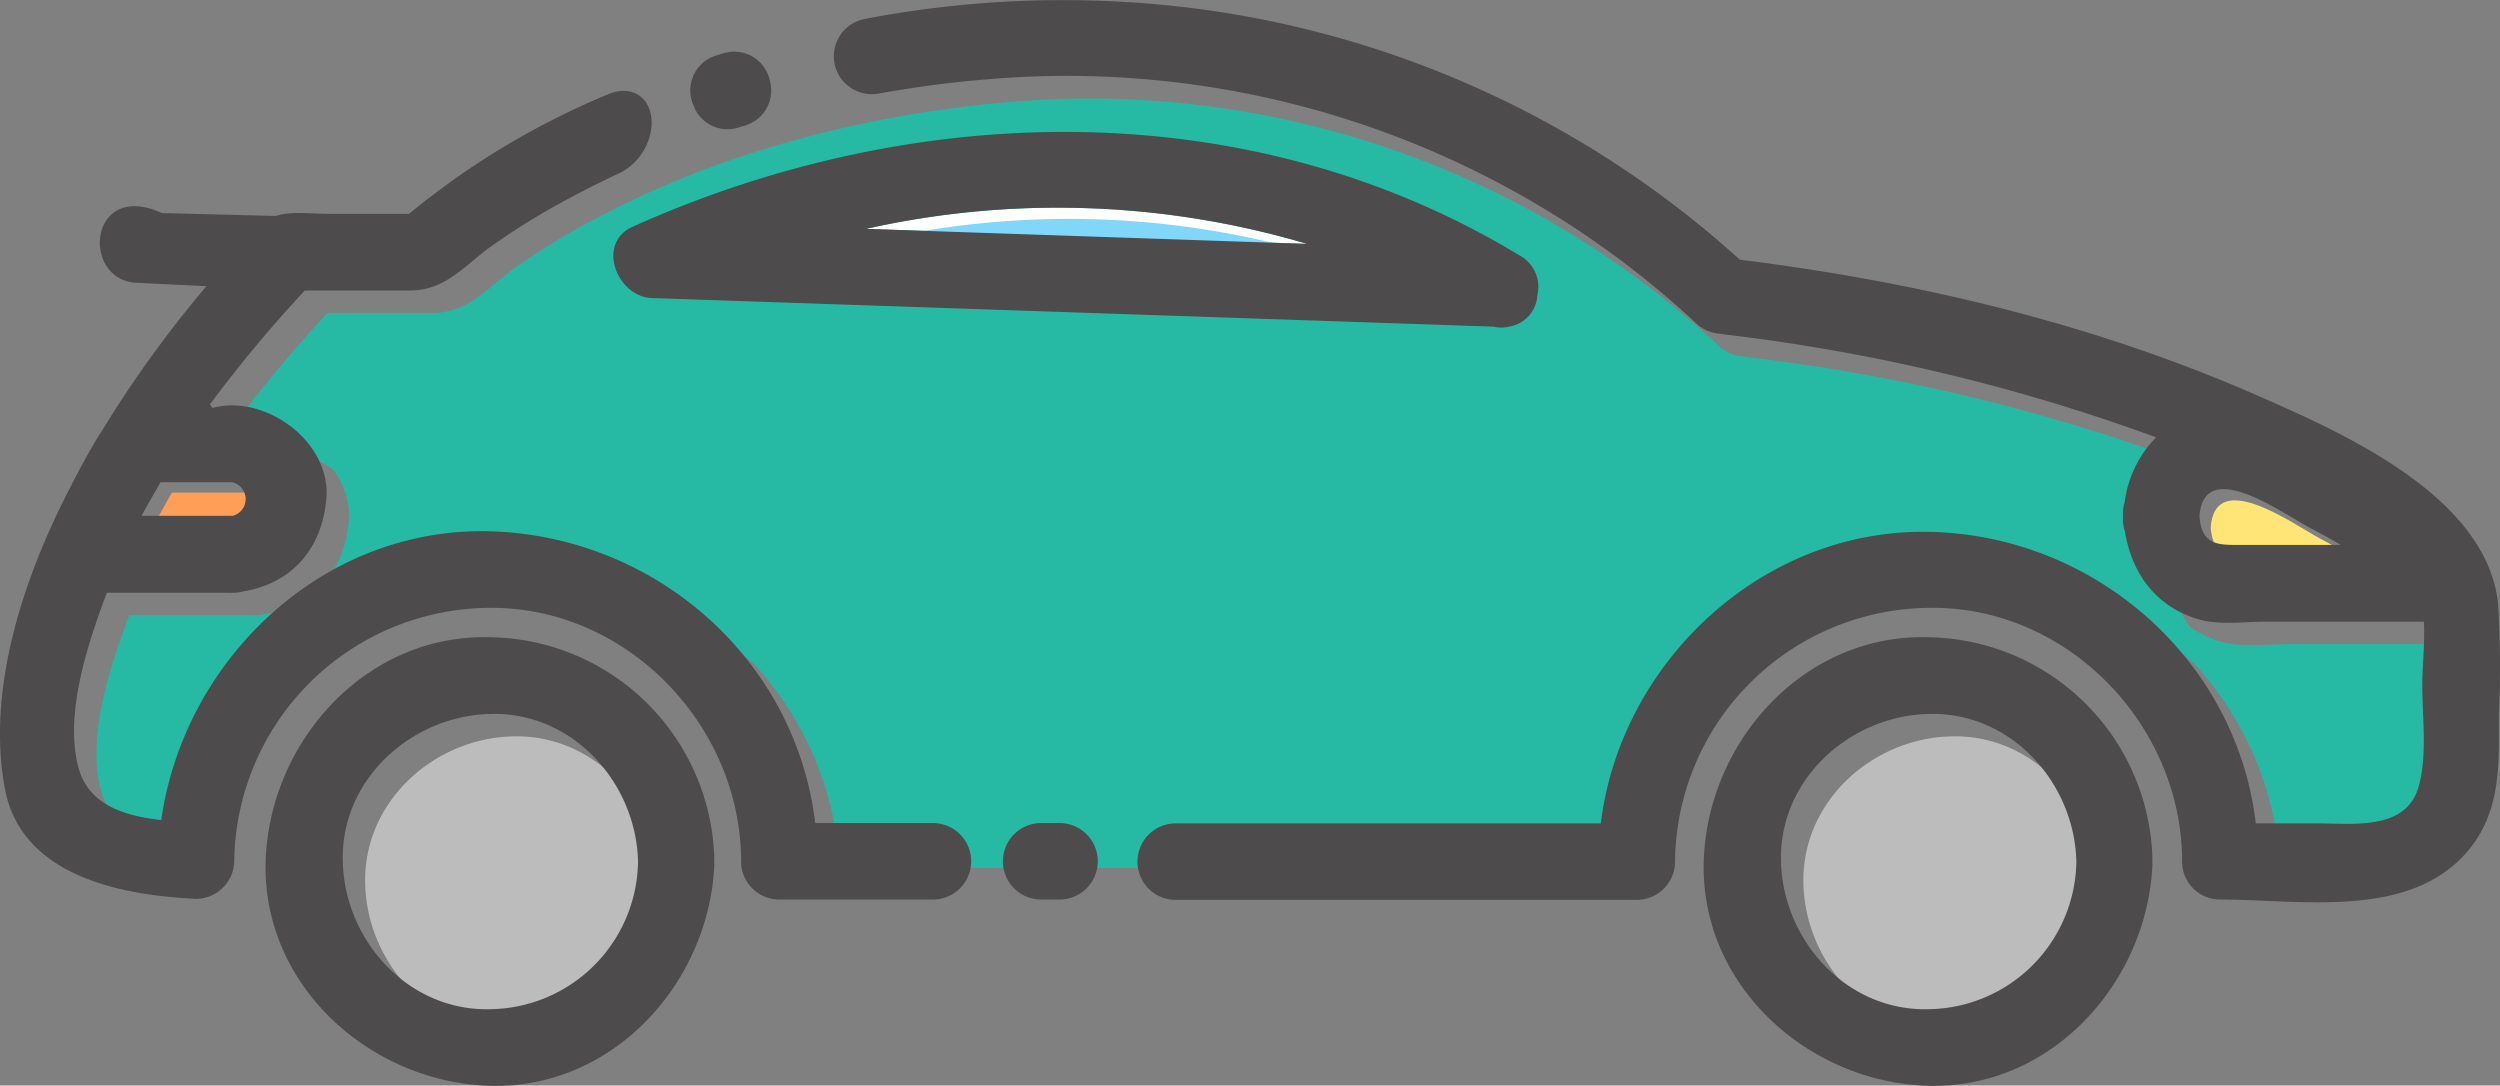 <svg xmlns="http://www.w3.org/2000/svg" viewBox="0 0 222.95 96.81">
    <rect x="0" y="0" width="222.95" height="96.81" fill="#808080" stroke="none"/>
    <defs>
        <style>
            .cls-1{fill:#26b9a4;}.cls-2{fill:#ffe576;}.cls-3{fill:#fff;}.cls-4{fill:#80d7f9;}.cls-5{fill:#ff9f57;}.cls-6{fill:#bcbcbc;}.cls-7{fill:#4d4b4b;}.cls-8{fill:none;}
        </style>
    </defs>
    <title>Asset 1</title>
    <g id="Layer_2" data-name="Layer 2">
        <g id="Layer_2-2" data-name="Layer 2">
            <path class="cls-1"
                  d="M217.7,72.07c-1.08,4-5.88,3.33-9,3.33h-5.54c-1.72-14.59-14.34-25.74-29.21-26s-27.45,11.68-29.2,26H74.7C73,61.13,61,50.2,46.45,49.41c-15.31-.82-28,11.2-30.07,25.72-3.2-.35-6.46-1.31-7.37-4.63-1.29-4.69.74-10.92,2.52-15.64H22.1a3.52,3.52,0,0,0,.65,0,3.81,3.81,0,0,0,1-.13C28,54,30.7,51,31.1,46.51s-4.18-8.36-8.42-8.36h-2a118.86,118.86,0,0,1,8.52-10.24c3.11,0,6.22,0,9.33,0s4.69-2,7.12-3.82A62.17,62.17,0,0,1,53,19.56c11.22-6,24.24-9.36,36.89-10.45a82.4,82.4,0,0,1,63.38,21.72,3.28,3.28,0,0,0,2.08.94l.33.06A169.43,169.43,0,0,1,194.28,41a10.13,10.13,0,0,0-2.8,5.77,3.31,3.31,0,0,0-.14,1.29,3.15,3.15,0,0,0,.16,1.33c.61,3.72,2.74,6.73,6.6,7.85,1.81.52,4.15.2,6,.2h14.06c.11,1.77-.14,4.08-.14,5.66C218,66,218.47,69.27,217.7,72.07Z"/>
            <path class="cls-1"
                  d="M219.7,74.07c-1.08,4-5.88,3.33-9,3.33h-5.54c-1.72-14.59-14.34-25.74-29.21-26s-27.45,11.68-29.2,26H76.7C75,63.13,63,52.2,48.45,51.41c-15.31-.82-28,11.2-30.07,25.72-3.2-.35-6.46-1.31-7.37-4.63-1.29-4.69.74-10.92,2.52-15.64H24.1a3.52,3.52,0,0,0,.65,0,3.81,3.81,0,0,0,1-.13C30,56,32.7,53,33.1,48.51s-4.18-8.36-8.42-8.36h-2a118.86,118.86,0,0,1,8.52-10.24c3.11,0,6.22,0,9.33,0s4.69-2,7.12-3.82A62.17,62.17,0,0,1,55,21.56c11.22-6,24.24-9.36,36.89-10.45a82.4,82.4,0,0,1,63.38,21.72,3.28,3.28,0,0,0,2.08.94l.33.06A169.43,169.43,0,0,1,196.28,43a10.13,10.13,0,0,0-2.8,5.77,3.31,3.31,0,0,0-.14,1.29,3.15,3.15,0,0,0,.16,1.33c.61,3.72,2.74,6.73,6.6,7.85,1.81.52,4.15.2,6,.2h14.06c.11,1.77-.14,4.08-.14,5.66C220,68,220.47,71.27,219.7,74.07Z"/>
            <path class="cls-2"
                  d="M206.94,48.05c.9.47,1.86,1,2.81,1.55H200.6c-1.91,0-3.27-.06-3.45-2.56C197.53,41.63,204.6,46.81,206.94,48.05Z"/>
            <path class="cls-3" d="M116.57,21.75,77.23,20.41A78.25,78.25,0,0,1,116.57,21.75Z"/>
            <path class="cls-4" d="M117.57,22.75,78.23,21.41A78.25,78.25,0,0,1,117.57,22.75Z"/>
            <path class="cls-5" d="M21.75,47H13.62c.55-1,1.12-2,1.7-3.07h6.36A1.54,1.54,0,0,1,21.75,47Z"/>
            <path class="cls-6"
                  d="M45.73,92c-7.33.2-13-6.14-13.16-13.17-.21-7.33,6.14-13,13.16-13.16,7.34-.21,13,6.13,13.17,13.16A13.35,13.35,0,0,1,45.73,92Z"/>
            <path class="cls-6"
                  d="M174,92c-7.33.2-13-6.14-13.17-13.17-.2-7.33,6.14-13,13.17-13.16,7.34-.21,13,6.13,13.17,13.16A13.36,13.36,0,0,1,174,92Z"/>
            <path class="cls-7"
                  d="M63.69,76.25a20.29,20.29,0,0,0-20-19.42c-11.09-.31-19.68,9.35-20,20-.31,11.1,9.35,19.69,20,20,10.9.3,19.38-9,20-19.42a5.17,5.17,0,0,0,0-.57A5,5,0,0,0,63.69,76.25ZM43.73,90c-7.33.2-13-6.14-13.16-13.17-.21-7.33,6.14-13,13.16-13.16,7.34-.21,13,6.13,13.17,13.16A13.35,13.35,0,0,1,43.73,90Z"/>
            <path class="cls-7"
                  d="M191.94,76.25a20.29,20.29,0,0,0-20-19.42c-11.1-.31-19.69,9.35-20,20-.31,11.1,9.35,19.69,20,20,10.9.3,19.37-9,20-19.42a5.17,5.17,0,0,0,0-.57A5,5,0,0,0,191.94,76.25ZM172,90c-7.33.2-13-6.14-13.17-13.17-.2-7.33,6.14-13,13.17-13.16,7.34-.21,13,6.13,13.17,13.16A13.36,13.36,0,0,1,172,90Z"/>
            <path class="cls-7"
                  d="M135.55,22.8C111.46,8.19,81.67,8.88,56.42,20.22c-3.28,1.48-1.4,6.25,1.72,6.36l75.06,2.55a2.87,2.87,0,0,0,1.37,0,3,3,0,0,0,2.53-2.81A3.17,3.17,0,0,0,135.55,22.8Zm-19-1.05L77.23,20.41A78.25,78.25,0,0,1,116.57,21.75Z"/>
            <path class="cls-8"
                  d="M196.15,46c.18,2.5,1.54,2.56,3.45,2.56h9.15c-.95-.57-1.91-1.08-2.81-1.55C203.6,45.81,196.53,40.63,196.15,46Z"/>
            <path class="cls-8" d="M20.68,43H14.32c-.58,1-1.15,2-1.7,3.07h8.13A1.54,1.54,0,0,0,20.68,43Z"/>
            <path class="cls-7"
                  d="M61.93,9.62a3.24,3.24,0,0,0,3.91,1.76l.63-.2a3.24,3.24,0,0,0,2.21-3.89l-.05-.21a3.25,3.25,0,0,0-4.07-2.34h0l-.7.21a3.25,3.25,0,0,0-2,4.47Z"/>
            <path class="cls-7"
                  d="M222.77,53.75C221.65,44,208.39,38.37,200.69,35c-14.44-6.25-29.95-9.9-45.53-11.84A89.33,89.33,0,0,0,99.46.13,93.66,93.66,0,0,0,77.12,1.69,3.39,3.39,0,0,0,75,7h0a3.41,3.41,0,0,0,3.37,1.34c3.16-.56,6.34-1,9.49-1.25a82.4,82.4,0,0,1,63.38,21.72,3.28,3.28,0,0,0,2.08.94l.33.06A169.43,169.43,0,0,1,192.28,39a10.13,10.13,0,0,0-2.8,5.77,3.31,3.31,0,0,0-.14,1.29,3.15,3.15,0,0,0,.16,1.33c.61,3.72,2.74,6.73,6.6,7.85,1.81.52,4.15.2,6,.2h14.06c.11,1.77-.14,4.08-.14,5.66,0,2.87.46,6.19-.31,9-1.08,4-5.88,3.33-9,3.33h-5.54c-1.72-14.59-14.34-25.74-29.21-26s-27.45,11.68-29.2,26H104.85a3.41,3.41,0,0,0-3.41,3.41h0a3.4,3.4,0,0,0,3.41,3.41H146a3.41,3.41,0,0,0,3.38-3.46A22.85,22.85,0,0,1,172,54.21c12.36-.22,22.64,10.48,22.6,22.67a3.38,3.38,0,0,0,3.4,3.34c7.24,0,17.06,1.84,22.21-4.49,2.89-3.55,2.64-7.76,2.64-12A89.24,89.24,0,0,0,222.77,53.75ZM206.53,48.6H199.6c-1.91,0-3.27-.06-3.45-2.56.38-5.41,7.45-.23,9.79,1,.9.47,1.86,1,2.81,1.55Z"/>
            <path class="cls-7"
                  d="M89.44,76.81h0a3.4,3.4,0,0,0,3.41,3.41h1.64a3.41,3.41,0,0,0,3.41-3.41h0a3.41,3.41,0,0,0-3.41-3.41H92.85A3.41,3.41,0,0,0,89.44,76.81Z"/>
            <path class="cls-7"
                  d="M72.7,73.4C71,59.13,59,48.2,44.45,47.41c-15.31-.82-28,11.2-30.07,25.72-3.2-.35-6.46-1.31-7.37-4.63-1.29-4.69.74-10.92,2.52-15.64H20.1a3.52,3.52,0,0,0,.65,0,3.81,3.81,0,0,0,1-.13C26,52,28.7,49,29.1,44.51c.46-5.2-5.54-9.39-10.15-8.13l-.23-.31a117.08,117.08,0,0,1,8.46-10.16c3.11,0,6.22,0,9.33,0s4.69-2,7.12-3.82A62.17,62.17,0,0,1,51,17.56c1.43-.77,2.89-1.49,4.37-2.18A5.22,5.22,0,0,0,58.12,11h0c0-2.3-1.75-3.49-3.87-2.6A70.16,70.16,0,0,0,36.48,19.07l-7.22,0c-1.49,0-3.27-.26-4.67.19L14.43,19c-6.54-3-7.26,6-2.24,6.22l6.22.3A102.81,102.81,0,0,0,9.14,38.34l-.35.54c-.9,1.48-1.72,3-2.5,4.54-.06.13-.13.25-.2.38-4,7.81-7.3,17.66-5.66,26.51,1.46,7.87,10.44,9.53,17.06,9.85a3.43,3.43,0,0,0,3.4-3.41,22.89,22.89,0,0,1,22.6-22.54C55.84,54,66.12,64.68,66.09,76.87a3.41,3.41,0,0,0,3.43,3.35H83.2a3.41,3.41,0,0,0,3.41-3.41h0A3.41,3.41,0,0,0,83.2,73.4ZM14.32,43h6.36A1.54,1.54,0,0,1,20.75,46H12.62C13.17,45,13.74,44,14.32,43Z"/>
        </g>
    </g>
</svg>